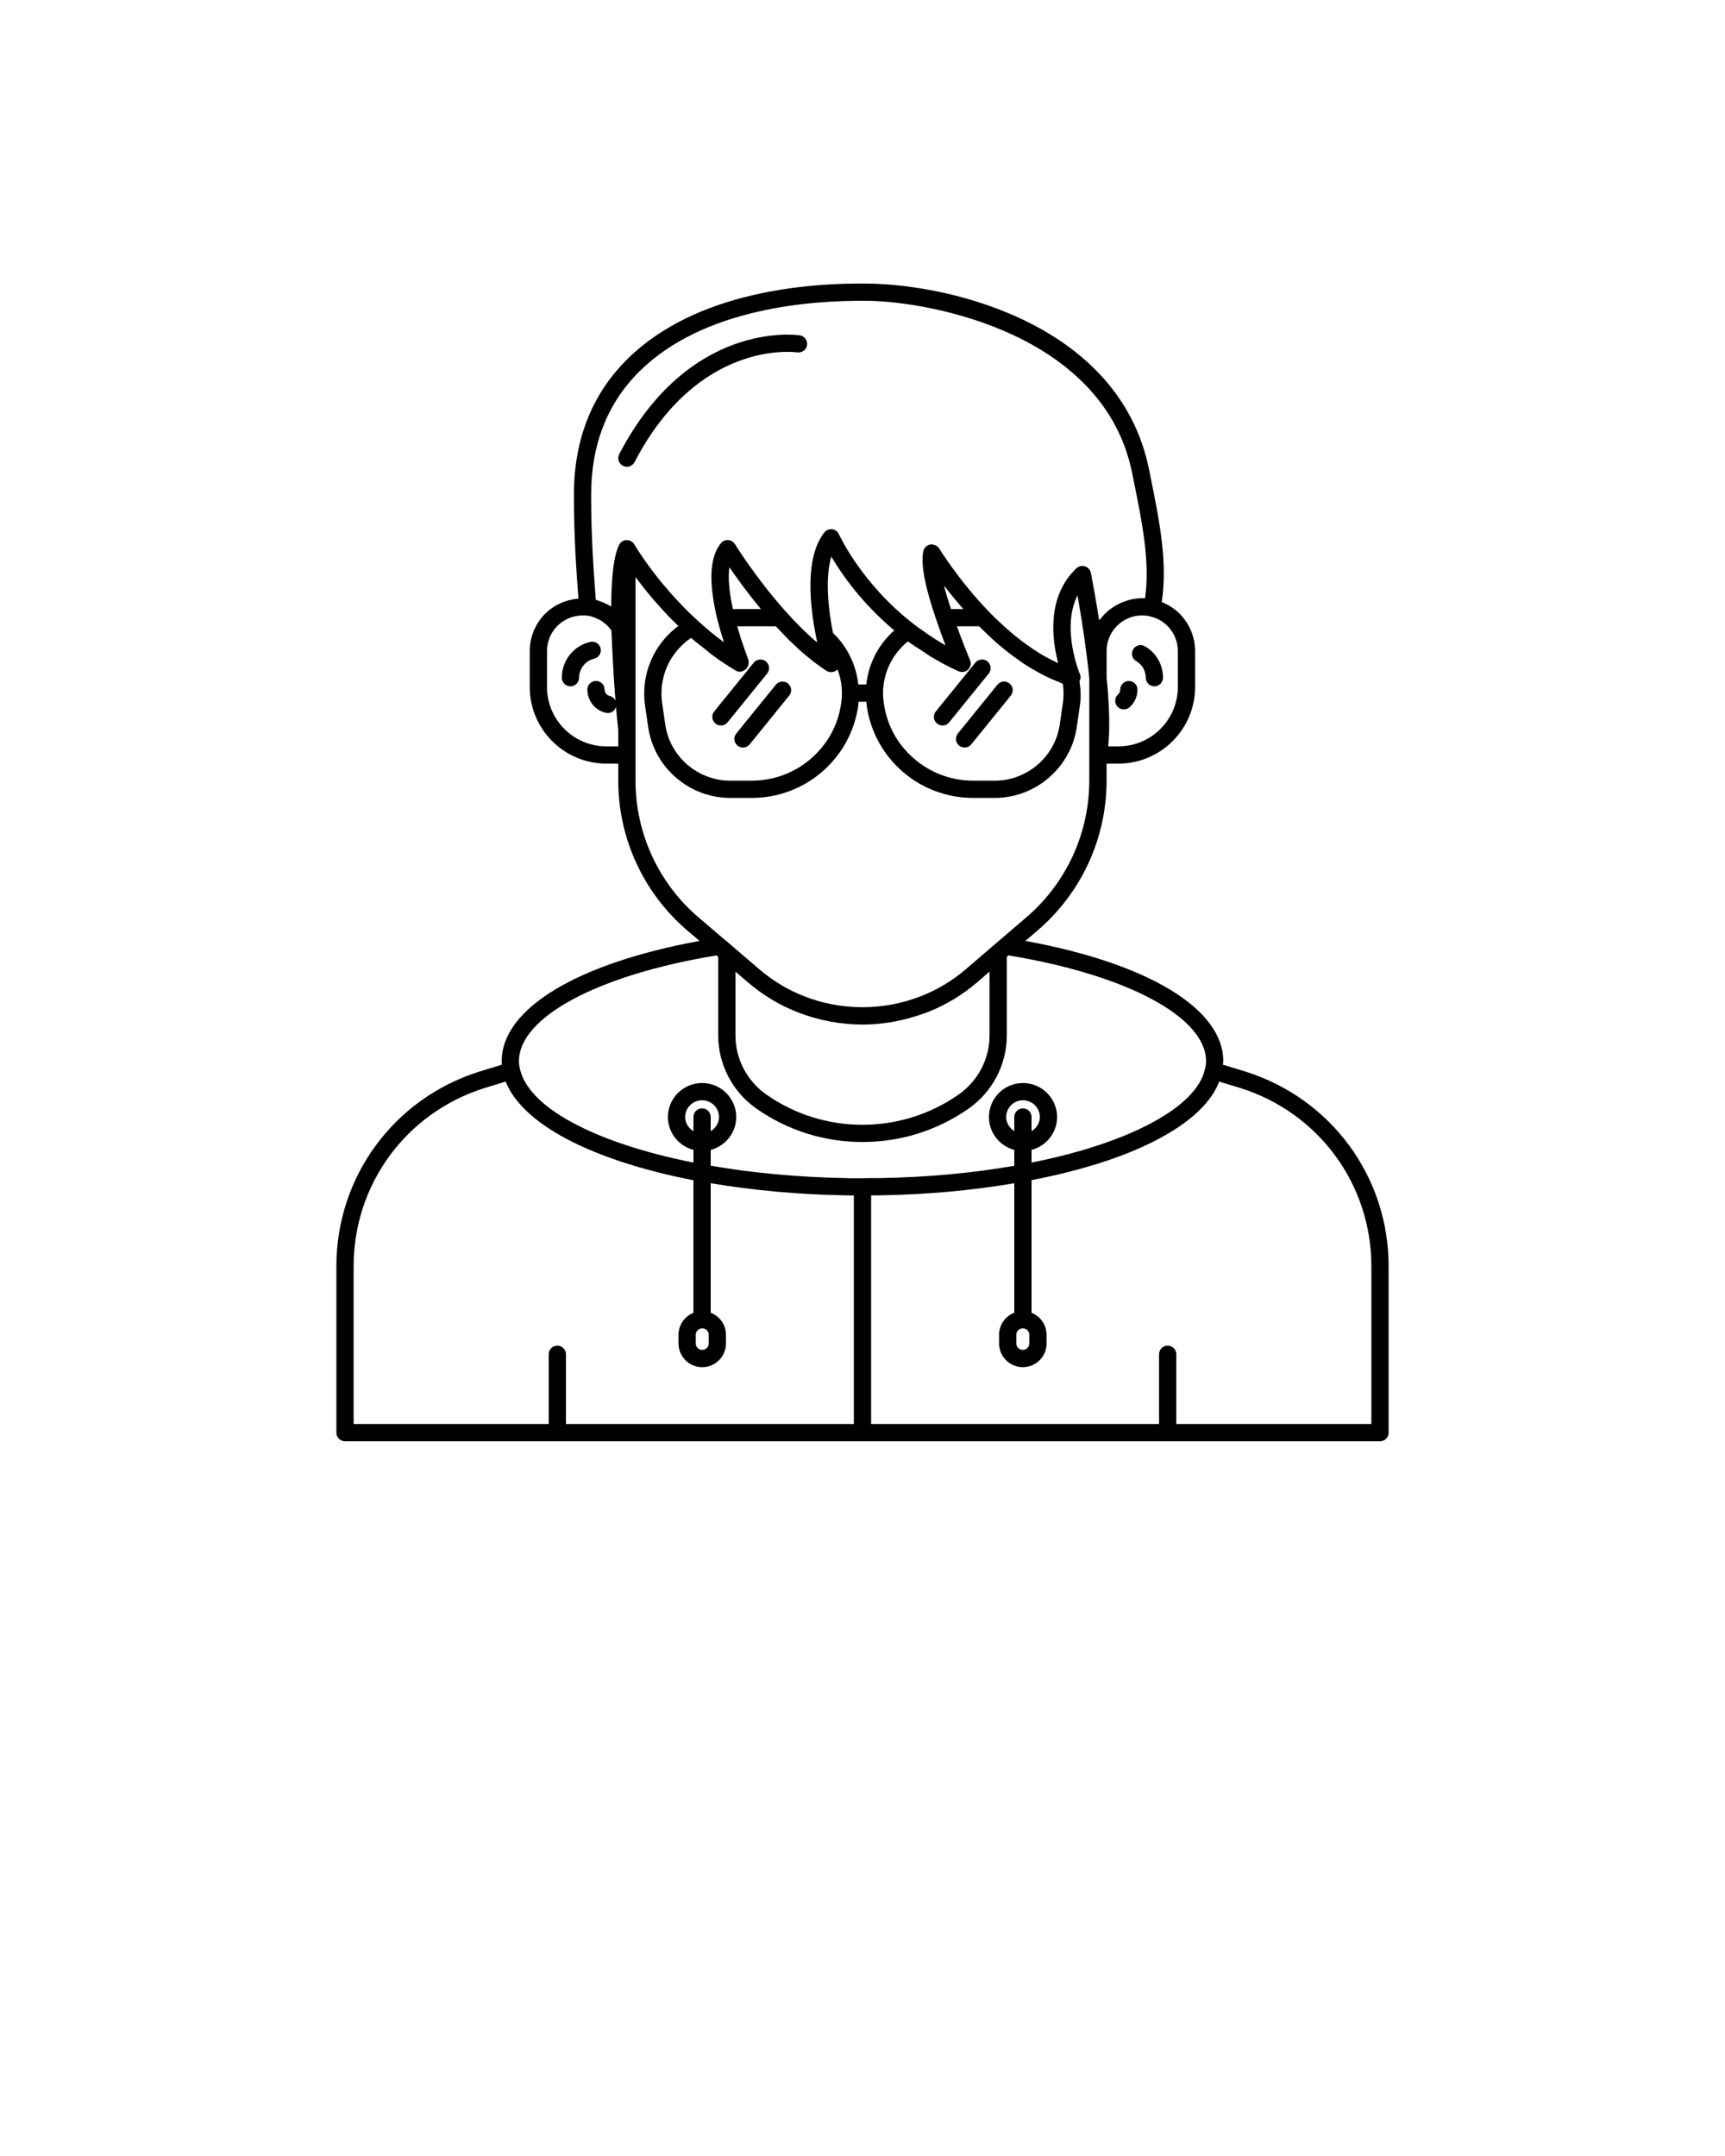<svg xmlns="http://www.w3.org/2000/svg" xmlns:xlink="http://www.w3.org/1999/xlink" version="1.1" x="0px" y="0px" viewBox="0 0 100 125" style="enable-background:new 0 0 100 100;" xml:space="preserve"><style type="text/css">
	.st0{fill:none;stroke:#000000;stroke-linecap:round;stroke-linejoin:round;stroke-miterlimit:10;}
</style><g><path d="M72.216,62.133l-1.327-0.406c0.005-0.071,0.026-0.132,0.026-0.205   c0-3.04-4.37-5.671-11.472-6.97l0.723-0.62   c2.532-2.177,3.984-5.34,3.984-8.68v-0.98h0.69   c2.448,0,4.44-1.992,4.44-4.44v-2.09c0-0.805-0.317-1.572-0.902-2.169   c-0.302-0.293-0.655-0.518-1.031-0.668c0.347-2.282-0.122-4.651-0.628-7.152   l-0.109-0.54c-1.694-8.359-11.372-10.701-16.253-10.771   c-3.514-0.051-9.999,0.446-13.973,4.363c-2.066,2.036-3.114,4.687-3.114,7.877   c0,2.503,0.145,4.453,0.263,6.024c-0.718,0.058-1.396,0.353-1.93,0.876   c-0.576,0.588-0.893,1.355-0.893,2.16v2.09c0,2.448,1.992,4.44,4.44,4.44   h0.69v0.98c0,3.339,1.452,6.503,3.985,8.681l0.727,0.621   c-7.1,1.3-11.467,3.929-11.467,6.968c0,0.072,0.008,0.138,0.012,0.206   l-1.328,0.407C22.823,63.7,19.5,68.232,19.5,73.412v9.65c0,0.276,0.224,0.5,0.5,0.5h60   c0.276,0,0.5-0.224,0.5-0.5v-9.65C80.5,68.23,77.173,63.698,72.216,62.133z    M66.679,35.739c0.377,0.086,0.715,0.272,0.994,0.542   c0.392,0.4,0.607,0.919,0.607,1.46v2.09c0,1.897-1.543,3.44-3.44,3.44   h-0.598c0.001-0.006,0.001-0.014,0.002-0.02   c0.004-0.038,0.006-0.084,0.01-0.124c0.019-0.188,0.032-0.391,0.04-0.608   c0.003-0.085,0.004-0.174,0.006-0.263c0.004-0.199,0.003-0.408-0.001-0.629   c-0.002-0.092-0.003-0.182-0.006-0.278c-0.011-0.318-0.027-0.65-0.053-1.008   c0-0-0-0-0-0.001c-0-0.001-0-0.003-0-0.004   c-0.02-0.345-0.05-0.692-0.089-1.047v-1.549c0-1.136,0.924-2.06,2.06-2.06   C66.38,35.682,66.524,35.699,66.679,35.739z M35.84,43.272h-0.69   c-1.897,0-3.44-1.543-3.44-3.44v-2.09c0-0.542,0.216-1.061,0.6-1.453   c0.4-0.392,0.923-0.607,1.471-0.607l0.227,0.006   c0.152,0.019,0.299,0.056,0.439,0.105c0.046,0.016,0.088,0.042,0.133,0.061   c0.091,0.04,0.183,0.079,0.267,0.131c0.049,0.03,0.092,0.068,0.138,0.102   c0.072,0.053,0.145,0.106,0.21,0.169c0.044,0.043,0.082,0.092,0.123,0.139   c0.045,0.052,0.089,0.105,0.129,0.162c0.02,0.612,0.048,1.223,0.085,1.819   c0.04,0.785,0.091,1.53,0.141,2.166c0.002,0.025,0.004,0.048,0.006,0.073   c-0.067-0.13-0.183-0.233-0.338-0.265c-0.163-0.033-0.291-0.196-0.291-0.37   c0-0.276-0.224-0.5-0.5-0.5s-0.5,0.224-0.5,0.5c0,0.653,0.458,1.221,1.09,1.35   c0.034,0.007,0.067,0.01,0.101,0.01c0.215,0,0.403-0.142,0.47-0.35   c0.006,0.065,0.011,0.127,0.017,0.188c0.001,0.017,0.003,0.033,0.004,0.05   c0.018,0.194,0.034,0.365,0.048,0.514c0,0.004,0.001,0.007,0.001,0.011   c0.03,0.313,0.052,0.52,0.059,0.585V43.272z M36.798,31.606   c-0.002-0.004-0.012-0.02-0.014-0.022c-0.086-0.168-0.233-0.254-0.45-0.272   c-0.189,0.002-0.362,0.111-0.445,0.281c-0.297,0.61-0.446,1.759-0.459,3.575   c-0.197-0.127-0.412-0.223-0.635-0.303c-0.013-0.005-0.026-0.009-0.04-0.014   c-0.072-0.025-0.142-0.056-0.216-0.076l-0.008-0.107   c-0.117-1.561-0.262-3.502-0.262-5.985c0-2.913,0.947-5.324,2.816-7.166   c3.715-3.66,9.9-4.117,13.257-4.075c3.701,0.053,13.662,1.948,15.287,9.969   l0.109,0.541c0.482,2.383,0.94,4.644,0.641,6.735   c-0.055-0.003-0.112-0.004-0.17-0.004c-0.237,0-0.465,0.033-0.687,0.084   c-0.071,0.016-0.136,0.043-0.205,0.064c-0.148,0.046-0.292,0.098-0.43,0.164   c-0.073,0.035-0.141,0.074-0.211,0.115c-0.126,0.074-0.245,0.156-0.359,0.246   c-0.061,0.048-0.121,0.094-0.178,0.147c-0.119,0.11-0.225,0.23-0.325,0.358   c-0.029,0.037-0.067,0.066-0.095,0.104c-0.001-0.003-0.001-0.007-0.002-0.01   c-0.029-0.183-0.057-0.36-0.085-0.531c-0.004-0.024-0.008-0.046-0.011-0.07   c-0.024-0.149-0.048-0.292-0.072-0.429c-0.005-0.03-0.01-0.059-0.015-0.088   c-0.026-0.15-0.05-0.293-0.074-0.426c-0-0.001-0-0.002-0.001-0.004   c-0.049-0.278-0.092-0.514-0.128-0.703c-0.005-0.026-0.009-0.048-0.013-0.072   c-0.013-0.069-0.024-0.129-0.034-0.182c-0.003-0.018-0.006-0.032-0.009-0.048   c-0.008-0.04-0.014-0.072-0.019-0.1c-0.003-0.018-0.006-0.032-0.009-0.044   c-0.005-0.027-0.009-0.044-0.009-0.046c-0.036-0.179-0.166-0.323-0.339-0.378   c-0.173-0.054-0.363-0.012-0.495,0.113c-1.734,1.642-1.425,4.111-1.06,5.5   c-0.033-0.015-0.065-0.03-0.098-0.045c-0.293-0.137-0.587-0.289-0.883-0.466   c-0.022-0.013-0.044-0.029-0.066-0.042c-0.284-0.173-0.569-0.366-0.855-0.575   c-0.055-0.04-0.11-0.078-0.165-0.119c-0.292-0.22-0.583-0.458-0.874-0.713   c-0.06-0.052-0.119-0.107-0.178-0.161c-0.3-0.271-0.6-0.555-0.897-0.862   c-0-0-0-0-0-0c-1.747-1.815-2.872-3.645-2.883-3.664   c-0.05-0.081-0.122-0.14-0.204-0.182c-0.027-0.014-0.056-0.013-0.085-0.022   c-0.046-0.014-0.089-0.036-0.138-0.036c-0.027,0-0.054,0.002-0.081,0.007   c-0.201,0.033-0.362,0.184-0.407,0.383c-0.167,0.735,0.091,2.093,0.764,4.029   c0.176,0.524,0.358,1.018,0.518,1.437c-0.468-0.264-0.917-0.564-1.357-0.88   c-0.17-0.122-0.343-0.239-0.508-0.369c-0-0-0-0-0-0   c-0.001-0.001-0.002-0.001-0.002-0.002c-3.014-2.337-4.297-5.16-4.309-5.188   c-0.072-0.161-0.222-0.272-0.396-0.293c-0.174-0.02-0.347,0.051-0.455,0.189   c-1.119,1.437-0.865,4.135-0.458,6.139c0.016,0.081,0.031,0.161,0.046,0.238   c-0.585-0.49-1.185-1.081-1.793-1.765c-1.726-1.91-2.962-3.916-2.975-3.936   c-0.085-0.139-0.232-0.227-0.394-0.238c-0.165-0.01-0.319,0.058-0.421,0.185   c-0.661,0.818-0.725,2.271-0.196,4.447c0.104,0.411,0.229,0.84,0.375,1.294   c-0.516-0.374-1.021-0.791-1.515-1.248c-0.286-0.259-0.556-0.52-0.811-0.779   c-0.01-0.01-0.018-0.02-0.028-0.03c-1.254-1.28-2.124-2.504-2.545-3.144   c-0.165-0.251-0.257-0.407-0.271-0.43C36.801,31.607,36.799,31.607,36.798,31.606z    M42.679,38.894c0.181,0.104,0.396,0.043,0.558-0.094   c0.162-0.137,0.204-0.403,0.128-0.601c-0.151-0.399-0.284-0.785-0.407-1.162   c-0.036-0.11-0.068-0.217-0.102-0.325c-0.043-0.137-0.077-0.267-0.115-0.4   h2.158c0.026-0,0.051-0.001,0.078,0c0.127,0.14,0.253,0.265,0.379,0.398   c0.103,0.108,0.206,0.221,0.309,0.324c0.157,0.158,0.314,0.301,0.47,0.447   c0.096,0.089,0.192,0.185,0.288,0.269c0.168,0.148,0.334,0.281,0.5,0.415   c0.083,0.067,0.167,0.142,0.25,0.205c0.247,0.19,0.493,0.364,0.736,0.521   c0.175,0.114,0.402,0.106,0.571-0.02c0.025-0.019,0.048-0.04,0.069-0.062   c0.168,0.432,0.257,0.894,0.259,1.364c-0,0.005-0.003,0.009-0.003,0.013   c0,0.006,0.003,0.011,0.003,0.017c-0.001,0.193-0.018,0.377-0.044,0.568   c-0.178,1.266-0.784,2.376-1.753,3.213c-0.945,0.824-2.163,1.277-3.431,1.277   h-1.25c-1.883,0-3.502-1.402-3.766-3.263l-0.179-1.229   c-0.215-1.495,0.438-2.944,1.677-3.786c0.249,0.222,0.508,0.415,0.764,0.617   c0.149,0.118,0.294,0.248,0.445,0.359C41.733,38.302,42.203,38.617,42.679,38.894z    M42.284,32.884c0.412,0.607,1.047,1.489,1.827,2.428h-1.627   C42.236,34.159,42.208,33.38,42.284,32.884z M48.289,36.697   c-0.367-1.868-0.4-3.416-0.096-4.425c0.588,1.001,1.76,2.694,3.648,4.278   c-0.916,0.809-1.493,1.925-1.62,3.136h-0.466   C49.634,38.554,49.125,37.497,48.289,36.697z M51.191,40.184   c0.002-1.168,0.535-2.264,1.443-2.997c0.272,0.203,0.561,0.378,0.844,0.562   c0.167,0.109,0.326,0.229,0.496,0.331c0.516,0.309,1.046,0.592,1.592,0.838   c0.185,0.082,0.401,0.046,0.549-0.093s0.196-0.354,0.123-0.543l-0.056-0.136   c-0.023-0.057-0.058-0.141-0.092-0.225c-0.013-0.031-0.026-0.065-0.04-0.099   c-0.044-0.108-0.093-0.23-0.147-0.367c-0.007-0.019-0.016-0.04-0.023-0.06   c-0.051-0.13-0.106-0.273-0.163-0.423c-0.011-0.028-0.021-0.054-0.032-0.083   c-0.062-0.163-0.126-0.337-0.191-0.517c-0.007-0.02-0.014-0.04-0.022-0.06   h1.288c0.031,0.031,0.061,0.055,0.092,0.086   c0.364,0.366,0.73,0.711,1.097,1.023c0.029,0.025,0.058,0.046,0.088,0.071   c0.334,0.28,0.669,0.536,1.005,0.772c0.069,0.049,0.138,0.102,0.207,0.149   c0.313,0.211,0.627,0.397,0.943,0.57c0.118,0.065,0.235,0.13,0.352,0.189   c0.301,0.151,0.605,0.283,0.909,0.4c0.053,0.02,0.106,0.051,0.159,0.07   c0.056,0.378,0.058,0.762,0.003,1.126c0,0,0,0,0,0.001l-0.18,1.232   c-0.263,1.859-1.882,3.261-3.765,3.261h-1.25c-1.268,0-2.486-0.454-3.433-1.279   c-0.968-0.835-1.573-1.945-1.751-3.21c-0.027-0.196-0.045-0.383-0.045-0.58   c0-0.002,0.001-0.004,0.001-0.007C51.191,40.186,51.191,40.185,51.191,40.184z    M55.129,35.312c-0.164-0.494-0.306-0.961-0.409-1.369   c0.313,0.412,0.703,0.883,1.127,1.369H55.129z M40.476,53.173   c-2.311-1.986-3.636-4.873-3.636-7.921v-1.48v-1.46v-4.57v-4.284   c0.042,0.057,0.098,0.126,0.143,0.186c0.076,0.101,0.152,0.2,0.236,0.308   c0.131,0.169,0.273,0.343,0.424,0.526c0.095,0.116,0.187,0.226,0.29,0.346   c0.172,0.2,0.361,0.405,0.554,0.614c0.101,0.109,0.194,0.214,0.301,0.325   c0.169,0.175,0.354,0.35,0.537,0.527c-1.439,1.071-2.189,2.818-1.93,4.624   l0.179,1.228c0.333,2.349,2.377,4.12,4.755,4.12h1.25   c1.51,0,2.961-0.541,4.086-1.522c1.138-0.981,1.879-2.341,2.088-3.83   c0.01-0.075,0.009-0.149,0.017-0.223h0.456   c0.008,0.075,0.007,0.148,0.017,0.225c0.209,1.488,0.951,2.848,2.086,3.827   c1.127,0.982,2.579,1.523,4.088,1.523h1.25c2.378,0,4.423-1.771,4.755-4.118   l0.18-1.23c0.069-0.466,0.049-0.941-0.022-1.416   c0.06-0.127,0.084-0.269,0.027-0.402c-0.013-0.031-1.108-2.659-0.144-4.575   c0.025,0.143,0.052,0.296,0.08,0.46c0.015,0.086,0.031,0.182,0.046,0.274   c0.014,0.081,0.027,0.158,0.041,0.243c0.014,0.083,0.028,0.173,0.042,0.26   c0.017,0.103,0.033,0.203,0.05,0.31c0.006,0.041,0.013,0.086,0.019,0.128   c0.086,0.558,0.174,1.163,0.254,1.788c0.003,0.021,0.005,0.042,0.008,0.063   c0.025,0.201,0.05,0.404,0.073,0.608c0.01,0.085,0.018,0.17,0.027,0.255   c0.015,0.137,0.03,0.273,0.044,0.409v4.454v1.48   c0,3.048-1.325,5.935-3.635,7.92l-1.701,1.458l-0.272,0.23   c-0.001,0.001-0.001,0.002-0.002,0.003c-0.001,0-0.001,0-0.002,0.001   l-0.654,0.564l-0.88,0.755c-0.791,0.678-1.67,1.207-2.617,1.574   c-1.091,0.427-2.246,0.639-3.398,0.638c-1.152-0.001-2.299-0.215-3.375-0.639   C45.679,57.396,44.799,56.866,44,56.182l-1.538-1.318   c-0-0-0-0-0-0.001l-0.44-0.38   c-0.011-0.009-0.025-0.012-0.036-0.02L40.476,53.173z M57.365,56.333v3.698   c0,1.363-0.671,2.645-1.797,3.431c-1.638,1.145-3.565,1.75-5.573,1.75   c-2.002,0-3.926-0.605-5.564-1.75c-1.125-0.785-1.796-2.068-1.796-3.43v-3.696   l0.709,0.607c0.885,0.758,1.863,1.346,2.902,1.746   C47.431,59.154,48.729,59.402,50,59.402c1.013,0,2.015-0.157,2.99-0.455   c0.258-0.078,0.514-0.16,0.766-0.258c1.05-0.408,2.027-0.996,2.905-1.748   L57.365,56.333z M49.5,82.562H32.809v-4.046c0-0.276-0.224-0.5-0.5-0.5s-0.5,0.224-0.5,0.5   v4.046H20.5v-9.15c0-4.742,3.042-8.891,7.566-10.322l1.25-0.383   c0.189,0.488,0.503,0.962,0.924,1.418c0.005,0.005,0.01,0.01,0.015,0.015   c0.135,0.145,0.281,0.289,0.438,0.43c0.022,0.019,0.045,0.038,0.067,0.058   c0.144,0.127,0.296,0.252,0.457,0.375c0.035,0.027,0.073,0.053,0.108,0.079   c0.155,0.115,0.316,0.228,0.485,0.339c0.047,0.031,0.096,0.061,0.143,0.091   c0.167,0.106,0.339,0.21,0.519,0.313c0.056,0.032,0.114,0.064,0.172,0.096   c0.18,0.099,0.365,0.196,0.558,0.292c0.065,0.032,0.13,0.065,0.197,0.097   c0.194,0.093,0.393,0.185,0.599,0.275c0.072,0.031,0.143,0.063,0.217,0.094   c0.209,0.089,0.425,0.176,0.646,0.261c0.076,0.029,0.151,0.059,0.228,0.088   c0.229,0.086,0.465,0.169,0.706,0.251c0.075,0.026,0.149,0.052,0.225,0.077   c0.254,0.084,0.516,0.165,0.781,0.244c0.07,0.021,0.137,0.042,0.208,0.063   c0.29,0.084,0.589,0.165,0.892,0.244c0.051,0.013,0.1,0.027,0.151,0.041   c0.683,0.174,1.4,0.334,2.147,0.48v7.686   c-0.506,0.202-0.865,0.694-0.865,1.271v0.51c0,0.755,0.615,1.37,1.37,1.37   h0.01c0.755,0,1.37-0.615,1.37-1.37v-0.51c0-0.582-0.367-1.078-0.885-1.276   v-7.51c2.394,0.406,4.984,0.649,7.73,0.703   c0.185,0.007,0.378,0.007,0.569,0.007V82.562z M40.7,64.261   c-0.276,0-0.5,0.224-0.5,0.5v0.823c-0.282-0.172-0.48-0.469-0.48-0.823   c0-0.535,0.439-0.97,0.98-0.97s0.98,0.435,0.98,0.97   c0,0.354-0.198,0.65-0.48,0.823v-0.823   C41.2,64.485,40.977,64.261,40.7,64.261z M41.085,77.384v0.51   c0,0.204-0.166,0.37-0.37,0.37h-0.01c-0.204,0-0.37-0.166-0.37-0.37   v-0.51c0-0.204,0.166-0.37,0.38-0.37   C40.919,77.014,41.085,77.18,41.085,77.384z M49.725,68.312   c-0.239,0.008-0.506,0-0.76-0.01c-2.771-0.054-5.372-0.301-7.765-0.718   v-0.915c0.849-0.223,1.48-0.99,1.48-1.908c0-1.086-0.888-1.97-1.98-1.97   s-1.98,0.884-1.98,1.97c0,0.918,0.631,1.685,1.48,1.908v0.736   c-5.751-1.147-9.596-3.213-10.063-5.457c-0.034-0.124-0.052-0.268-0.052-0.427   c0-2.552,4.591-5.003,11.45-6.128l0.1,0.086v4.552   c0,1.689,0.832,3.278,2.224,4.25c1.807,1.263,3.929,1.93,6.137,1.93   c2.214,0,4.34-0.667,6.146-1.93c1.393-0.973,2.224-2.562,2.224-4.25v-4.556   l0.096-0.082l0.001-0.001c6.86,1.125,11.453,3.577,11.453,6.13   c0,0.153-0.019,0.292-0.057,0.44c-0.002,0.006-0.006,0.011-0.008,0.017   c-0.46,2.202-4.371,4.294-10.051,5.425v-0.735   c0.849-0.223,1.48-0.99,1.48-1.908c0-1.086-0.888-1.97-1.98-1.97   c-1.086,0-1.97,0.884-1.97,1.97c0,0.917,0.627,1.683,1.47,1.907v0.922   c-2.422,0.423-5.031,0.664-7.764,0.712C50.69,68.312,50.318,68.297,50,68.312   H49.725z M59.3,64.261c-0.276,0-0.5,0.224-0.5,0.5v0.819   c-0.276-0.173-0.47-0.468-0.47-0.819c0-0.535,0.435-0.97,0.97-0.97   c0.541,0,0.98,0.435,0.98,0.97c0,0.354-0.198,0.65-0.48,0.823v-0.823   C59.8,64.485,59.576,64.261,59.3,64.261z M59.668,77.384v0.51   c0,0.204-0.166,0.37-0.37,0.37h-0.01c-0.204,0-0.37-0.166-0.37-0.37   v-0.51c0-0.204,0.166-0.37,0.38-0.37   C59.502,77.014,59.668,77.18,59.668,77.384z M79.5,82.562H68.191v-4.046   c0-0.276-0.224-0.5-0.5-0.5s-0.5,0.224-0.5,0.5v4.046H50.5V69.307   c0.188-0.001,0.378,0,0.564-0.005c2.715-0.048,5.312-0.287,7.736-0.7v7.506   c-0.514,0.198-0.881,0.693-0.881,1.276v0.51c0,0.755,0.614,1.37,1.37,1.37   h0.01c0.755,0,1.37-0.615,1.37-1.37v-0.51c0-0.576-0.359-1.069-0.869-1.271   v-7.692c0.079-0.015,0.16-0.03,0.238-0.046   c0.079-0.016,0.161-0.03,0.239-0.046c0.257-0.053,0.505-0.11,0.754-0.166   c0.128-0.029,0.26-0.056,0.386-0.086c0.24-0.057,0.472-0.118,0.704-0.178   c0.126-0.033,0.254-0.064,0.378-0.097c0.232-0.063,0.456-0.129,0.68-0.196   c0.113-0.034,0.229-0.066,0.34-0.101c0.228-0.07,0.448-0.144,0.666-0.217   c0.097-0.033,0.195-0.065,0.29-0.098c0.227-0.08,0.446-0.162,0.663-0.245   c0.075-0.029,0.151-0.057,0.225-0.087c0.227-0.09,0.446-0.183,0.661-0.277   c0.054-0.023,0.108-0.047,0.16-0.071c0.227-0.102,0.445-0.206,0.656-0.312   c0.032-0.016,0.064-0.032,0.096-0.048c0.226-0.115,0.443-0.232,0.651-0.352   c0.01-0.006,0.02-0.012,0.03-0.017c1.58-0.914,2.639-1.956,3.062-3.074   l1.239,0.379C76.454,64.52,79.5,68.669,79.5,73.412V82.562z"/><path d="M65.685,37.656c-0.136,0.241-0.05,0.545,0.19,0.681   c0.336,0.189,0.545,0.555,0.545,0.955c0,0.276,0.224,0.5,0.5,0.5s0.5-0.224,0.5-0.5   c0-0.76-0.404-1.46-1.055-1.826C66.123,37.33,65.819,37.416,65.685,37.656z"/><path d="M65.44,39.482c-0.276,0-0.5,0.224-0.5,0.5c0,0.139-0.066,0.227-0.122,0.276   c-0.207,0.183-0.226,0.499-0.042,0.706c0.099,0.111,0.236,0.168,0.374,0.168   c0.118,0,0.236-0.042,0.332-0.126c0.292-0.258,0.458-0.631,0.458-1.024   C65.94,39.705,65.716,39.482,65.44,39.482z"/><path d="M34.817,37.587c-0.064-0.27-0.335-0.434-0.602-0.372   c-0.969,0.229-1.646,1.083-1.646,2.077c0,0.276,0.224,0.5,0.5,0.5s0.5-0.224,0.5-0.5   c0-0.52,0.368-0.983,0.875-1.103C34.714,38.125,34.88,37.856,34.817,37.587z"/><path d="M41.791,42.062c0.146,0,0.29-0.063,0.389-0.185l2.292-2.827   c0.174-0.214,0.141-0.529-0.073-0.703c-0.215-0.175-0.53-0.141-0.703,0.073   l-2.292,2.827c-0.174,0.214-0.141,0.529,0.073,0.703   C41.569,42.026,41.68,42.062,41.791,42.062z"/><path d="M42.756,43.23c0.093,0.075,0.204,0.112,0.314,0.112   c0.146,0,0.29-0.063,0.389-0.185l2.292-2.828   c0.174-0.215,0.141-0.529-0.073-0.703c-0.215-0.175-0.53-0.141-0.703,0.073   l-2.292,2.828C42.508,42.742,42.542,43.056,42.756,43.23z"/><path d="M54.637,42.062c0.146,0,0.29-0.063,0.389-0.185l2.292-2.827   c0.174-0.214,0.141-0.529-0.073-0.703c-0.215-0.175-0.53-0.141-0.703,0.073   l-2.292,2.827c-0.174,0.214-0.141,0.529,0.073,0.703   C54.415,42.026,54.526,42.062,54.637,42.062z"/><path d="M55.602,43.23c0.093,0.075,0.204,0.112,0.314,0.112   c0.146,0,0.29-0.063,0.389-0.185l2.292-2.828   c0.174-0.215,0.141-0.529-0.073-0.703c-0.216-0.175-0.53-0.141-0.703,0.073   l-2.292,2.828C55.354,42.742,55.388,43.056,55.602,43.23z"/><path d="M46.222,20.432c0.271,0.032,0.526-0.152,0.564-0.425   c0.039-0.272-0.149-0.525-0.422-0.565c-0.259-0.038-6.439-0.842-10.467,6.889   c-0.127,0.245-0.033,0.547,0.212,0.674c0.074,0.039,0.153,0.057,0.23,0.057   c0.181,0,0.355-0.098,0.444-0.269C40.471,19.716,45.985,20.398,46.222,20.432z"/></g></svg>